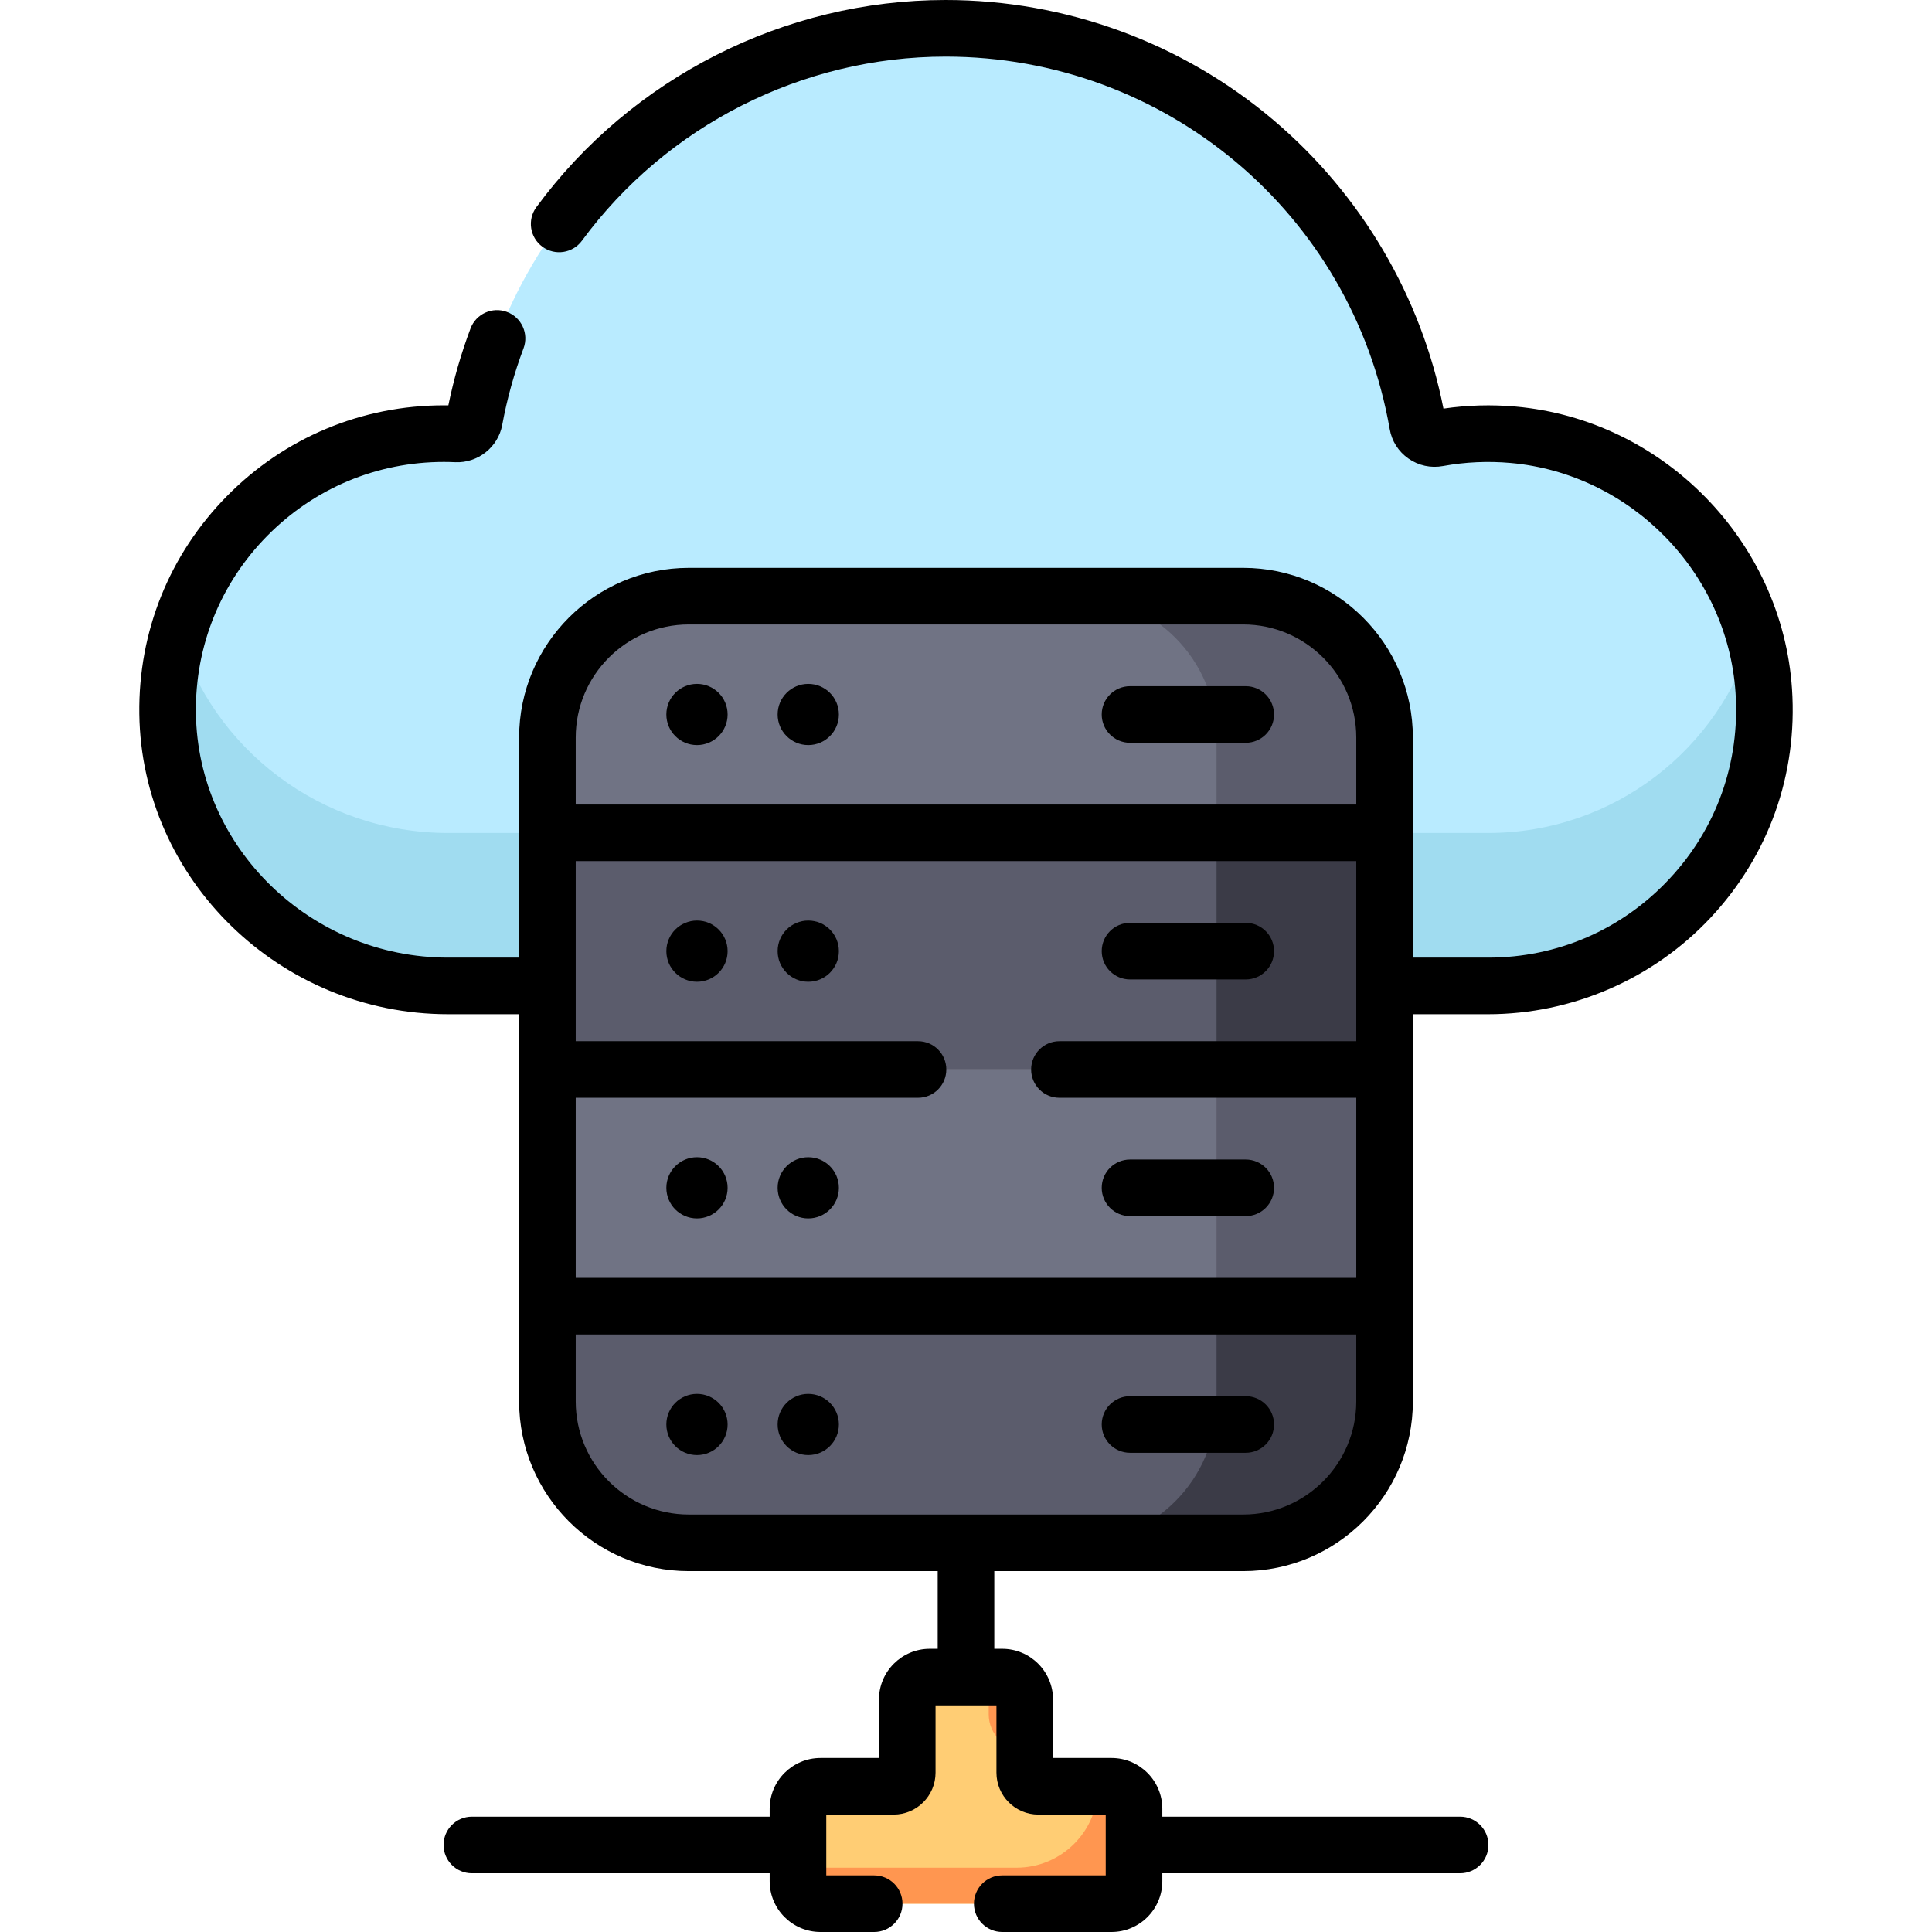 <?xml version="1.0" encoding="iso-8859-1"?>
<!-- Generator: Adobe Illustrator 19.0.0, SVG Export Plug-In . SVG Version: 6.00 Build 0)  -->
<svg xmlns="http://www.w3.org/2000/svg" xmlns:xlink="http://www.w3.org/1999/xlink" version="1.1" id="Layer_1" x="0px" y="0px" viewBox="0 0 512 512" style="enable-background:new 0 0 512 512;" xml:space="preserve" width="512" height="512">
<g>
	<g>
		<g>
			<g>
				<path style="fill:#B9EBFF;" d="M400.998,115.22c-6.858-0.612-13.536-0.263-19.926,0.91c-2.527,0.464-4.954-1.164-5.395-3.693      C365.271,52.821,313.232,7.5,250.591,7.5c-62.241,0-114.021,44.744-124.888,103.796c-0.413,2.245-2.436,3.806-4.717,3.703      c-1.107-0.05-2.221-0.076-3.341-0.076c-40.77,0-73.759,33.29-73.229,74.15c0.522,40.214,34.072,72.206,74.321,72.206H394.35      c42.109,0,75.917-35.51,73.068-78.196C465.038,147.43,436.617,118.398,400.998,115.22z"/>
			</g>
		</g>
		<g>
			<g>
				<path style="fill:#A0DCF0;" d="M464.719,167.831c-8.796,30.556-36.959,52.919-70.369,52.919H118.737      c-33.578,0-62.476-22.274-71.441-53.004c-1.956,6.76-2.976,13.916-2.879,21.328c0.522,40.214,34.072,72.206,74.321,72.206      H394.35c42.108,0,75.917-35.51,73.068-78.196C467.067,177.833,466.139,172.732,464.719,167.831z"/>
			</g>
		</g>
		<g>
			<g>
				<g>
					<path style="fill:#707384;" d="M366.925,220.707H145.071V195.45c0-20.69,16.773-37.463,37.463-37.463h146.928       c20.69,0,37.463,16.773,37.463,37.463V220.707z"/>
				</g>
			</g>
			<g>
				<g>
					<rect x="145.071" y="220.707" style="fill:#5B5C6C;" width="221.853" height="62.719"/>
				</g>
			</g>
			<g>
				<g>
					<rect x="145.071" y="283.426" style="fill:#707384;" width="221.853" height="62.719"/>
				</g>
			</g>
			<g>
				<g>
					<path style="fill:#5B5C6C;" d="M329.462,408.865H182.534c-20.69,0-37.463-16.773-37.463-37.463v-25.256h221.853v25.256       C366.925,392.092,350.152,408.865,329.462,408.865z"/>
				</g>
			</g>
			<g>
				<g>
					<path style="fill:#5B5C6C;" d="M366.92,195.435v25.275h-44.524v-25.275c0-20.686-16.774-37.448-37.477-37.448h44.524       C350.145,157.988,366.92,174.749,366.92,195.435z"/>
				</g>
			</g>
			<g>
				<g>
					<rect x="322.395" y="220.71" style="fill:#3B3B47;" width="44.524" height="62.712"/>
				</g>
			</g>
			<g>
				<g>
					<rect x="322.395" y="283.423" style="fill:#5B5C6C;" width="44.524" height="62.723"/>
				</g>
			</g>
			<g>
				<g>
					<path style="fill:#3B3B47;" d="M366.92,346.145v25.275c0,20.676-16.774,37.447-37.477,37.447h-44.524       c20.702,0,37.477-16.772,37.477-37.447v-25.275H366.92z"/>
				</g>
			</g>
		</g>
		<g>
			<g>
				<path style="fill:#FFCD74;" d="M294.561,473.386h-19.384c-1.994,0-3.61-1.615-3.61-3.607V450.41      c0-3.292-2.671-5.961-5.966-5.961h-19.207c-3.295,0-5.966,2.669-5.966,5.961v19.368c0,1.992-1.616,3.607-3.61,3.607h-19.384      c-3.295,0-5.966,2.669-5.966,5.961v19.192c0,3.292,2.671,5.961,5.966,5.961h28.959h19.207h28.959      c3.295,0,5.966-2.669,5.966-5.961v-19.192C300.527,476.055,297.856,473.386,294.561,473.386z"/>
			</g>
		</g>
		<g>
			<g>
				<g>
					<path style="fill:#FF9650;" d="M262.021,454.308c0,5.268,4.274,9.539,9.546,9.539l0,0V450.41c0-3.292-2.671-5.961-5.965-5.961       h-3.581V454.308z"/>
				</g>
			</g>
			<g>
				<g>
					<path style="fill:#FF9650;" d="M294.561,473.386h-3.581v0c0,11.915-9.667,21.575-21.592,21.575h-13.333h-19.207h-25.379v3.578       c0,3.292,2.671,5.961,5.966,5.961h28.959h19.207h28.959c3.295,0,5.966-2.669,5.966-5.961v-19.192       C300.527,476.055,297.856,473.386,294.561,473.386z"/>
				</g>
			</g>
		</g>
	</g>
	<g>
		<path d="M474.901,182.58c-2.614-39.166-34.1-71.336-73.239-74.831c-6.403-0.568-12.824-0.386-19.129,0.539    c-5.854-29.662-21.743-56.698-44.962-76.395C313.327,11.326,282.435,0,250.588,0C207.95,0,167.409,20.524,142.14,54.903    c-2.453,3.337-1.736,8.031,1.602,10.484c3.337,2.452,8.031,1.736,10.484-1.602C176.68,33.238,212.703,15,250.588,15    c58.212,0,107.713,41.522,117.701,98.727c0.554,3.183,2.317,5.952,4.967,7.799c2.678,1.867,5.932,2.575,9.163,1.981    c5.877-1.075,11.904-1.351,17.912-0.816c31.853,2.844,57.477,29.021,59.604,60.89c1.229,18.417-5.003,35.946-17.55,49.357    c-12.573,13.44-29.633,20.843-48.037,20.843h-19.923v-33.073V195.45c0-24.793-20.17-44.963-44.963-44.963H182.534    c-24.793,0-44.963,20.17-44.963,44.963v25.257v33.073h-18.833c-36.383,0-66.358-29.072-66.821-64.808    c-0.229-17.706,6.491-34.395,18.926-46.99c12.452-12.615,29.074-19.563,46.806-19.563c0.933,0,1.915,0.023,3.013,0.073    c5.973,0.256,11.321-3.957,12.423-9.837c1.271-6.915,3.172-13.754,5.648-20.326c1.46-3.876-0.498-8.202-4.374-9.663    c-3.877-1.46-8.202,0.498-9.663,4.374c-2.492,6.614-4.466,13.468-5.877,20.389c-0.396-0.007-0.785-0.01-1.17-0.01    c-21.774,0-42.188,8.532-57.481,24.024c-15.274,15.475-23.53,35.974-23.248,57.723c0.567,43.899,37.271,79.613,81.819,79.613    h18.833v14.646v62.72v25.256c0,24.793,20.17,44.963,44.963,44.963h65.964v20.585h-2.104c-7.425,0-13.466,6.038-13.466,13.461    v15.476h-15.494c-7.425,0-13.465,6.038-13.465,13.461v2.094h-78.922c-4.143,0-7.5,3.357-7.5,7.5s3.357,7.5,7.5,7.5h78.922v2.099    c0,7.423,6.04,13.461,13.465,13.461h14.23c4.143,0,7.5-3.357,7.5-7.5s-3.357-7.5-7.5-7.5H218.97v-16.114h17.849    c6.126,0,11.11-4.982,11.11-11.107v-17.829h16.139v17.829c0,6.125,4.984,11.107,11.11,11.107h17.849V497h-27.425    c-4.143,0-7.5,3.357-7.5,7.5s3.357,7.5,7.5,7.5h28.96c7.425,0,13.465-6.038,13.465-13.461v-2.099h78.922    c4.143,0,7.5-3.357,7.5-7.5s-3.357-7.5-7.5-7.5h-78.922v-2.094c0-7.423-6.04-13.461-13.465-13.461h-15.494V450.41    c0-7.423-6.041-13.461-13.466-13.461h-2.104v-20.585h65.964c24.793,0,44.963-20.17,44.963-44.963v-25.256v-62.72V268.78h19.923    c22.273,0,43.775-9.329,58.991-25.595C468.753,226.708,476.41,205.186,474.901,182.58z M152.571,290.926h90.711    c4.143,0,7.5-3.357,7.5-7.5s-3.357-7.5-7.5-7.5h-90.711v-47.719h206.854v47.719h-78.666c-4.143,0-7.5,3.357-7.5,7.5    s3.357,7.5,7.5,7.5h78.666v47.72H152.571V290.926z M152.571,195.45c0-16.521,13.441-29.963,29.963-29.963h146.928    c16.521,0,29.963,13.441,29.963,29.963v17.757H152.571V195.45z M359.425,371.401c0,16.521-13.441,29.963-29.963,29.963H182.534    c-16.521,0-29.963-13.441-29.963-29.963v-17.756h206.854V371.401z"/>
		<ellipse cx="184.707" cy="189.347" rx="8.117" ry="8.11"/>
		<ellipse cx="214.197" cy="189.347" rx="8.116" ry="8.11"/>
		<ellipse cx="184.707" cy="252.067" rx="8.117" ry="8.11"/>
		<ellipse cx="214.197" cy="252.067" rx="8.116" ry="8.11"/>
		<ellipse cx="184.707" cy="314.786" rx="8.117" ry="8.11"/>
		<ellipse cx="214.197" cy="314.786" rx="8.116" ry="8.11"/>
		<ellipse cx="184.707" cy="377.505" rx="8.117" ry="8.11"/>
		<ellipse cx="214.197" cy="377.505" rx="8.117" ry="8.11"/>
		<path d="M330.13,181.848h-30.663c-4.143,0-7.5,3.357-7.5,7.5s3.357,7.5,7.5,7.5h30.663c4.143,0,7.5-3.357,7.5-7.5    S334.272,181.848,330.13,181.848z"/>
		<path d="M299.467,259.566h30.663c4.143,0,7.5-3.357,7.5-7.5s-3.357-7.5-7.5-7.5h-30.663c-4.143,0-7.5,3.357-7.5,7.5    S295.324,259.566,299.467,259.566z"/>
		<path d="M330.13,307.286h-30.663c-4.143,0-7.5,3.357-7.5,7.5s3.357,7.5,7.5,7.5h30.663c4.143,0,7.5-3.357,7.5-7.5    S334.272,307.286,330.13,307.286z"/>
		<path d="M299.467,385.005h30.663c4.143,0,7.5-3.357,7.5-7.5s-3.357-7.5-7.5-7.5h-30.663c-4.143,0-7.5,3.357-7.5,7.5    S295.324,385.005,299.467,385.005z"/>
	</g>
</g>















</svg>
